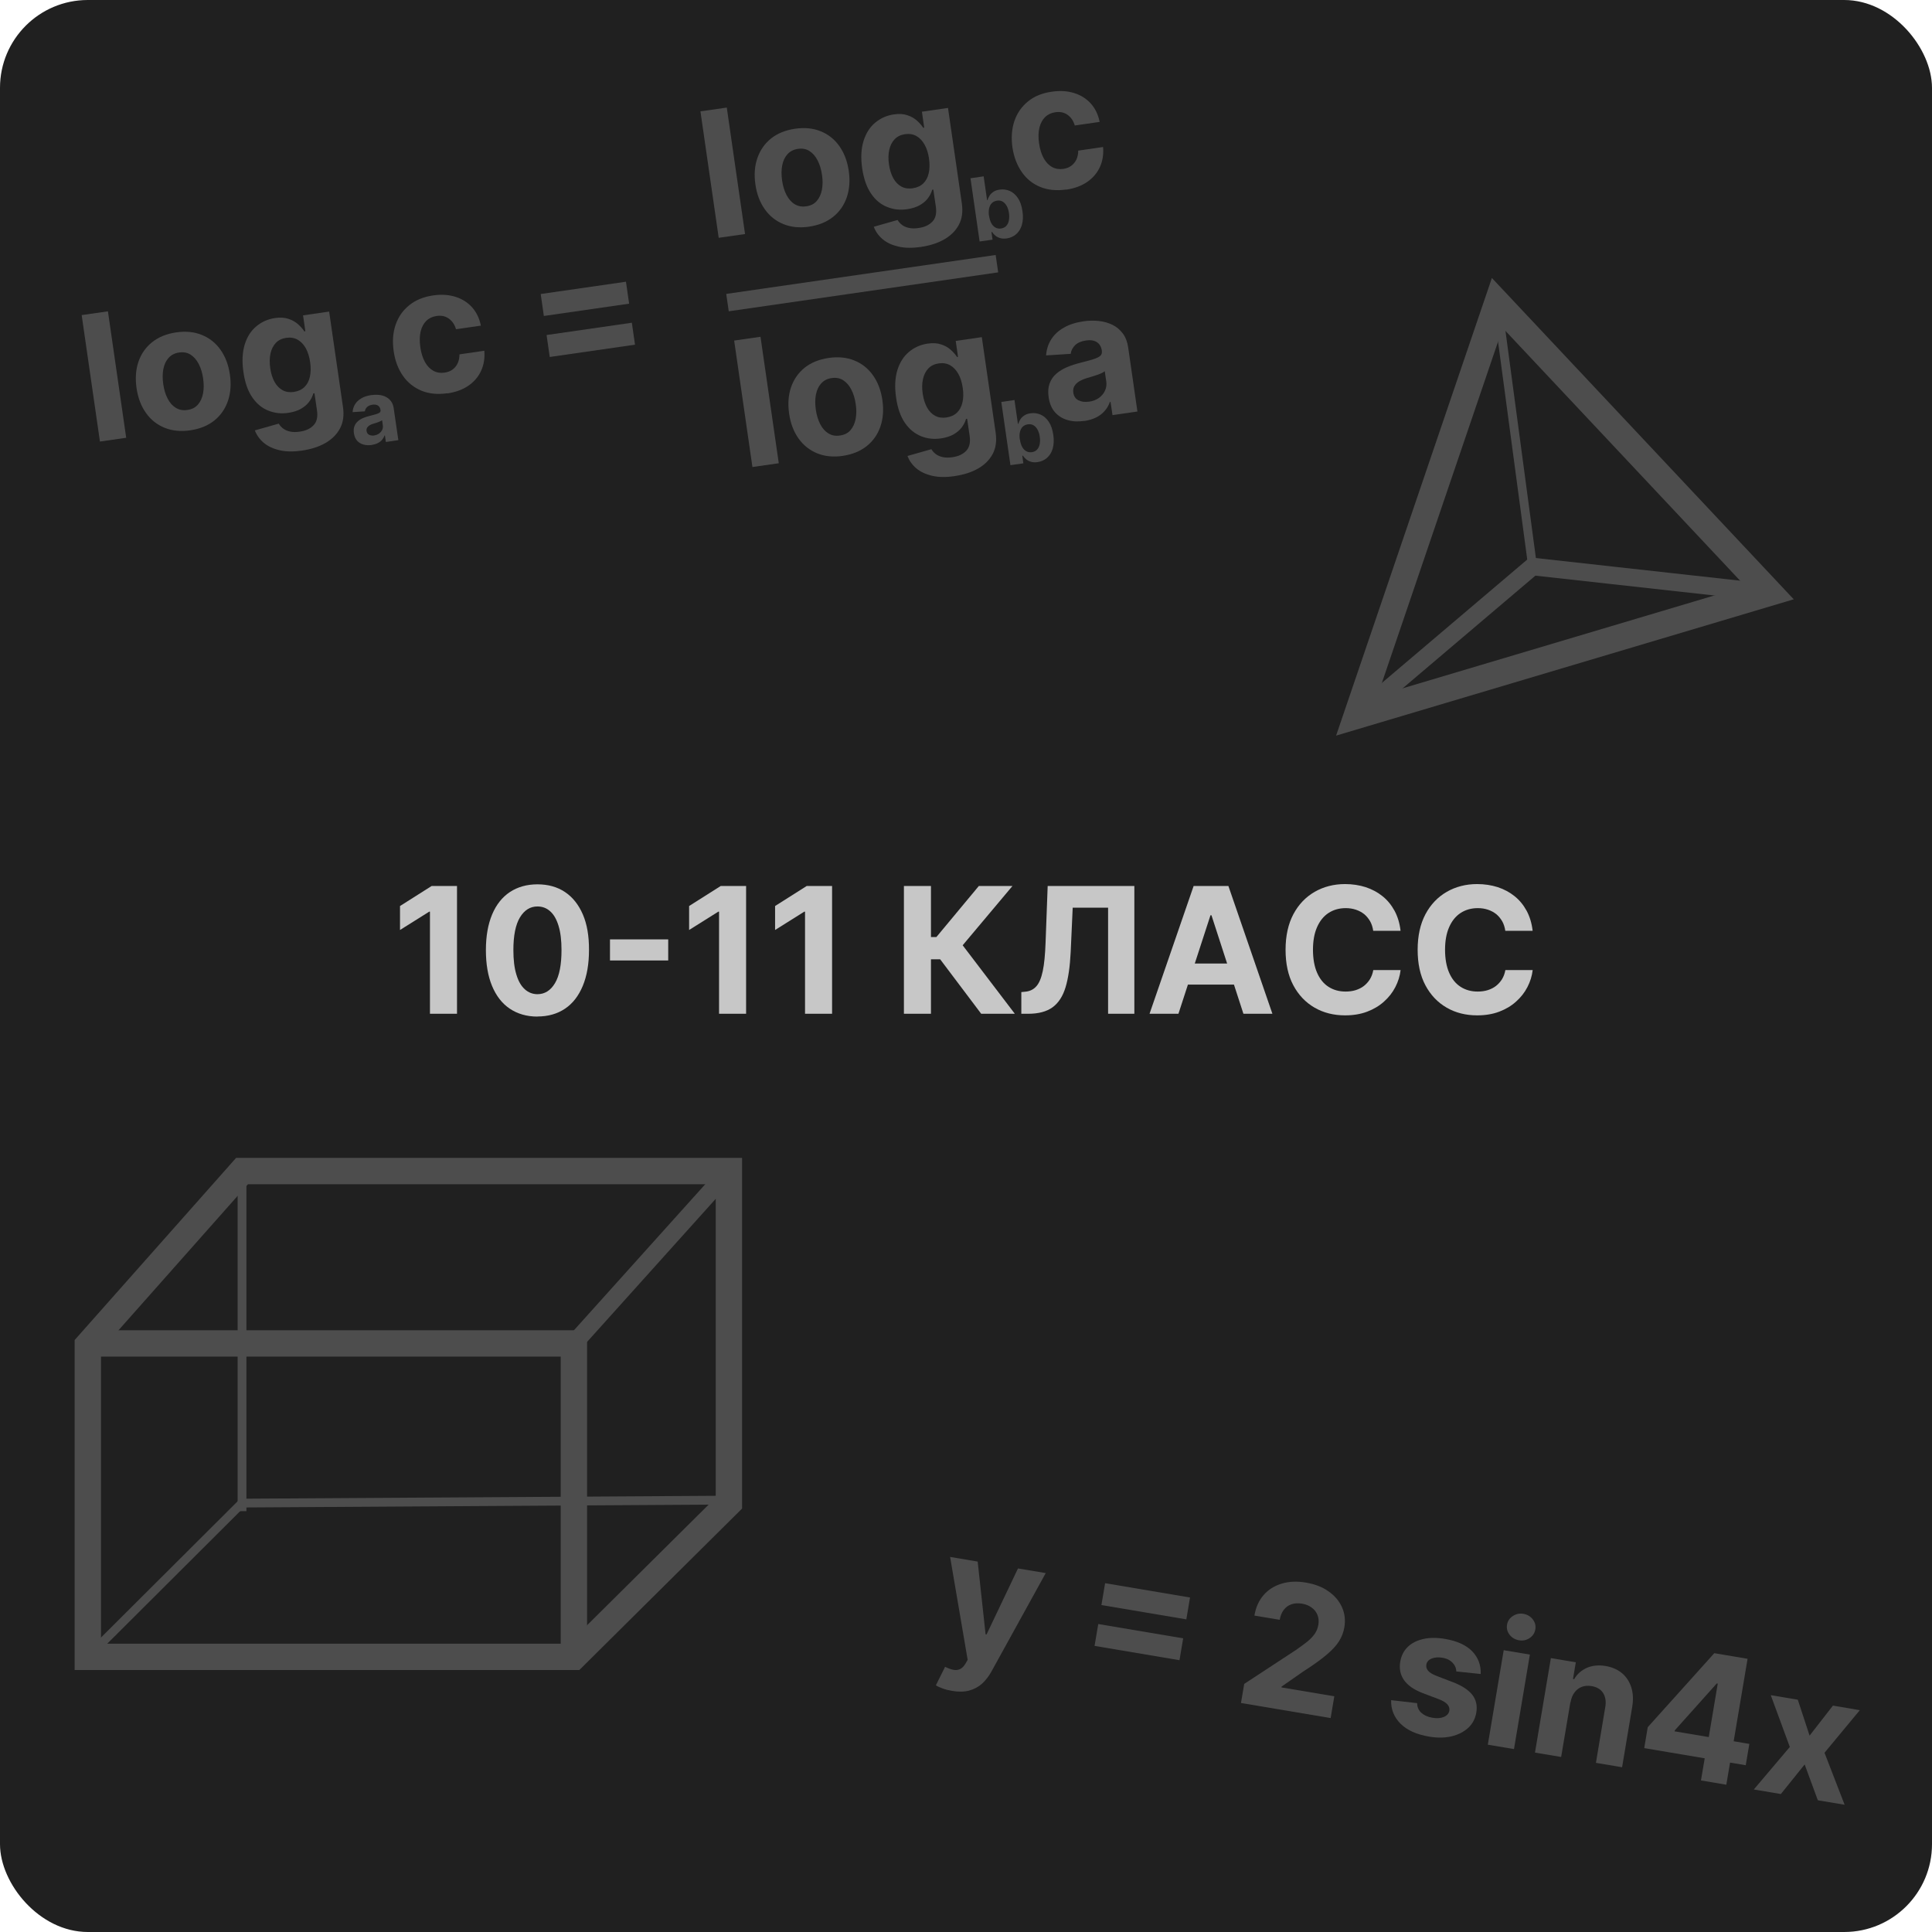 <?xml version="1.0" encoding="UTF-8"?>
<svg id="Layer_1" data-name="Layer 1" xmlns="http://www.w3.org/2000/svg" viewBox="0 0 220 220">
  <defs>
    <style>
      .cls-1 {
        fill: #4d4d4d;
      }

      .cls-2 {
        fill: #c7c7c7;
      }

      .cls-3 {
        stroke-width: 2px;
      }

      .cls-3, .cls-4, .cls-5 {
        fill: none;
        stroke: #4d4d4d;
        stroke-miterlimit: 10;
      }

      .cls-6 {
        fill: #202020;
      }

      .cls-5 {
        stroke-width: 3px;
      }
    </style>
  </defs>
  <rect class="cls-6" width="220" height="220" rx="10" ry="10"/>
  <g>
    <path class="cls-1" d="m12.29,35.45l2.08,14.4-2.99.43-2.08-14.4,3-.43Z"/>
    <path class="cls-1" d="m21.67,49c-1.09.16-2.07.06-2.93-.29-.86-.35-1.57-.91-2.12-1.69-.55-.77-.91-1.71-1.07-2.82-.16-1.11-.09-2.12.22-3.02.31-.9.83-1.64,1.56-2.22.73-.58,1.64-.95,2.73-1.11,1.09-.16,2.07-.06,2.93.29s1.57.91,2.12,1.69c.55.77.91,1.72,1.07,2.83.16,1.11.08,2.11-.23,3.01-.31.9-.83,1.64-1.55,2.22-.73.58-1.64.95-2.73,1.11Zm-.32-2.32c.5-.07.89-.27,1.18-.6.29-.33.49-.76.59-1.27.1-.52.1-1.09.01-1.72s-.26-1.18-.5-1.64c-.24-.47-.55-.82-.92-1.06-.37-.24-.81-.32-1.31-.25-.5.07-.9.28-1.2.61-.3.33-.5.76-.6,1.28-.1.52-.1,1.09-.01,1.72s.26,1.18.5,1.64c.24.47.55.82.93,1.05.38.23.82.32,1.32.24Z"/>
    <path class="cls-1" d="m34.39,51.31c-.97.14-1.82.13-2.55-.04s-1.33-.45-1.8-.84c-.47-.4-.81-.87-1.02-1.42l2.72-.77c.12.2.28.39.49.55.21.16.47.28.79.35.32.07.7.08,1.13.01.65-.09,1.17-.33,1.54-.71.38-.38.51-.94.41-1.68l-.29-1.98-.13.02c-.09.32-.24.63-.47.94-.22.3-.53.57-.92.8s-.87.38-1.44.47c-.81.12-1.57.04-2.29-.25-.72-.28-1.33-.78-1.83-1.51-.5-.72-.84-1.68-1.01-2.88-.18-1.22-.12-2.27.15-3.15s.72-1.57,1.33-2.07c.6-.5,1.3-.81,2.09-.93.6-.09,1.12-.06,1.56.09.44.14.8.35,1.1.62.29.27.53.53.71.81l.11-.02-.26-1.81,2.97-.43,1.58,10.9c.13.92.02,1.72-.34,2.4s-.92,1.24-1.67,1.67-1.64.71-2.67.86Zm-.9-6.69c.48-.07.87-.25,1.17-.54.3-.29.51-.67.62-1.15.11-.48.13-1.03.04-1.67-.09-.63-.26-1.17-.5-1.61-.25-.44-.56-.76-.93-.97-.38-.21-.8-.28-1.29-.21-.49.07-.89.26-1.19.58-.3.31-.5.72-.61,1.21-.11.49-.11,1.05-.03,1.66.09.62.26,1.15.5,1.58s.55.74.92.94c.37.2.8.26,1.29.19Z"/>
    <path class="cls-1" d="m50.94,44.78c-1.11.16-2.09.06-2.95-.29-.86-.36-1.57-.92-2.11-1.7-.54-.78-.9-1.71-1.05-2.8-.16-1.11-.09-2.11.22-3.01.31-.9.82-1.64,1.55-2.22.72-.59,1.63-.96,2.72-1.12.94-.14,1.79-.08,2.55.16.76.24,1.39.64,1.89,1.2.5.56.83,1.25,1,2.08l-2.83.41c-.16-.53-.43-.93-.82-1.21s-.85-.38-1.4-.3c-.46.07-.85.25-1.16.55s-.52.7-.65,1.21c-.12.51-.13,1.1-.04,1.78.1.69.28,1.26.54,1.72s.58.78.96.99c.38.2.81.27,1.27.2.34-.05.64-.16.89-.34.25-.18.45-.42.59-.71.14-.3.21-.64.21-1.03l2.83-.41c.07.83-.05,1.59-.36,2.27-.31.68-.79,1.25-1.44,1.7-.65.45-1.46.75-2.42.89Z"/>
    <path class="cls-1" d="m61.93,35.98l-.36-2.5,9.71-1.4.36,2.5-9.71,1.4Zm.67,4.67l-.36-2.5,9.71-1.4.36,2.5-9.71,1.4Z"/>
  </g>
  <g>
    <path class="cls-1" d="m82.76,12.25l2.08,14.4-3,.43-2.08-14.4,3-.43Z"/>
    <path class="cls-1" d="m92.14,25.81c-1.09.16-2.07.06-2.93-.29-.86-.35-1.57-.91-2.12-1.69-.55-.77-.91-1.71-1.07-2.82-.16-1.12-.09-2.12.23-3.02.31-.9.83-1.64,1.55-2.22.73-.58,1.64-.95,2.73-1.11s2.07-.06,2.93.29c.86.35,1.57.91,2.12,1.69s.91,1.72,1.07,2.83c.16,1.11.08,2.11-.23,3.01-.31.9-.83,1.64-1.56,2.22-.73.58-1.64.95-2.73,1.11Zm-.32-2.32c.5-.07.89-.27,1.18-.6.29-.33.49-.76.59-1.27.1-.52.11-1.09.01-1.72-.09-.63-.26-1.18-.5-1.64-.24-.47-.55-.82-.92-1.06-.37-.24-.81-.32-1.31-.25-.5.07-.9.28-1.2.61-.3.33-.5.76-.6,1.28-.1.52-.1,1.09-.01,1.72.09.63.26,1.18.5,1.64s.55.82.93,1.05c.38.23.82.32,1.32.24Z"/>
    <path class="cls-1" d="m104.86,28.12c-.97.14-1.82.13-2.55-.04-.73-.17-1.33-.44-1.8-.84-.47-.4-.81-.87-1.01-1.42l2.71-.77c.12.2.28.39.49.55.21.16.47.28.79.35.32.07.7.08,1.13.01.65-.09,1.17-.33,1.54-.71.38-.38.51-.94.41-1.68l-.29-1.98-.13.02c-.09.32-.24.63-.47.94-.22.31-.53.57-.92.8-.39.23-.87.38-1.44.47-.81.12-1.58.04-2.29-.25-.72-.28-1.33-.78-1.83-1.51-.5-.72-.84-1.68-1.02-2.88-.18-1.22-.12-2.27.16-3.15.28-.88.72-1.57,1.33-2.07.6-.5,1.3-.81,2.09-.93.61-.09,1.13-.06,1.56.09.44.14.8.35,1.1.62.29.27.53.53.71.81l.11-.02-.26-1.81,2.97-.43,1.58,10.9c.13.92.02,1.72-.34,2.4-.36.68-.92,1.24-1.67,1.67-.75.43-1.64.71-2.67.86Zm-.9-6.69c.48-.07.87-.25,1.17-.54s.51-.67.62-1.15c.11-.48.13-1.03.04-1.67-.09-.63-.26-1.17-.51-1.61-.25-.44-.56-.76-.93-.97-.37-.21-.8-.28-1.29-.21-.49.07-.89.26-1.19.58-.3.31-.5.72-.61,1.21-.11.49-.12,1.05-.03,1.66.09.62.26,1.15.5,1.58.24.43.55.74.92.94.37.2.8.26,1.29.19Z"/>
    <path class="cls-1" d="m121.41,21.58c-1.11.16-2.09.06-2.95-.29s-1.57-.92-2.11-1.7c-.54-.78-.9-1.71-1.06-2.8-.16-1.11-.08-2.11.22-3.01.31-.9.82-1.64,1.55-2.23.72-.59,1.63-.96,2.72-1.11.94-.14,1.79-.08,2.55.16.76.24,1.39.64,1.89,1.2.5.56.83,1.25,1,2.08l-2.83.41c-.16-.53-.43-.93-.82-1.21-.39-.28-.86-.38-1.4-.3-.46.07-.85.25-1.16.55-.31.3-.52.7-.65,1.21-.12.51-.14,1.1-.04,1.78.1.69.28,1.26.54,1.72.26.46.58.78.96.99.38.2.81.27,1.27.2.34-.05.64-.16.89-.35.25-.18.45-.42.59-.71.14-.3.21-.64.21-1.02l2.83-.41c.07.83-.05,1.59-.36,2.27-.31.68-.79,1.25-1.44,1.7s-1.46.75-2.42.89Z"/>
  </g>
  <g>
    <path class="cls-1" d="m86.6,38.35l2.08,14.4-3,.43-2.08-14.4,3-.43Z"/>
    <path class="cls-1" d="m95.98,51.91c-1.09.16-2.07.06-2.93-.29-.86-.35-1.57-.92-2.12-1.69-.55-.77-.91-1.71-1.07-2.82-.16-1.12-.09-2.12.22-3.02.31-.9.83-1.64,1.55-2.22.73-.58,1.64-.95,2.73-1.11,1.09-.16,2.07-.06,2.93.29s1.57.91,2.12,1.69c.55.77.91,1.72,1.07,2.83.16,1.11.08,2.11-.23,3.01s-.83,1.64-1.56,2.22c-.73.58-1.64.95-2.73,1.11Zm-.32-2.32c.5-.07.89-.27,1.18-.6.29-.33.49-.76.59-1.27.1-.52.11-1.09.01-1.72-.09-.63-.26-1.18-.5-1.64-.24-.47-.55-.82-.92-1.06-.37-.24-.81-.32-1.31-.25-.5.07-.9.28-1.2.61s-.5.76-.6,1.28-.1,1.09-.01,1.72c.09.63.26,1.17.5,1.64.24.47.55.82.93,1.05.38.24.82.32,1.32.24Z"/>
    <path class="cls-1" d="m108.7,54.22c-.97.14-1.82.13-2.55-.04-.73-.17-1.33-.45-1.8-.84-.47-.4-.81-.87-1.01-1.42l2.72-.77c.12.2.28.39.49.55s.47.28.79.35c.32.07.7.08,1.13.01.65-.09,1.17-.33,1.54-.71s.51-.94.41-1.68l-.29-1.98-.13.02c-.09.32-.24.63-.47.94-.22.3-.53.57-.92.8-.39.23-.87.38-1.44.47-.81.12-1.58.04-2.29-.25s-1.33-.78-1.83-1.51c-.5-.72-.84-1.68-1.01-2.88-.18-1.22-.12-2.27.15-3.15.28-.88.72-1.57,1.33-2.07.6-.5,1.3-.81,2.09-.93.61-.09,1.13-.06,1.56.09.44.14.8.35,1.1.62.29.27.53.53.71.81l.11-.02-.26-1.81,2.97-.43,1.58,10.9c.13.92.02,1.72-.34,2.4s-.92,1.24-1.66,1.66c-.75.43-1.64.71-2.67.86Zm-.9-6.69c.48-.07.87-.25,1.17-.54.3-.29.51-.67.62-1.15.12-.48.13-1.03.04-1.67-.09-.63-.26-1.17-.51-1.61-.25-.44-.56-.76-.93-.97-.38-.21-.8-.28-1.29-.21-.49.07-.89.26-1.19.58-.3.31-.5.72-.61,1.21-.11.49-.12,1.05-.03,1.66.09.62.26,1.15.5,1.58s.55.74.92.94c.37.2.8.26,1.29.19Z"/>
    <path class="cls-1" d="m123.45,47.93c-.69.1-1.32.07-1.89-.1-.57-.16-1.05-.46-1.43-.89s-.62-1-.72-1.71c-.09-.6-.05-1.12.11-1.56s.41-.81.76-1.11c.34-.3.75-.55,1.22-.75.47-.2.96-.36,1.49-.49.62-.16,1.12-.29,1.49-.41.38-.12.64-.24.8-.38.16-.14.22-.33.19-.56v-.04c-.07-.45-.26-.77-.57-.97-.31-.2-.73-.27-1.24-.19-.54.08-.95.26-1.24.54-.28.28-.45.61-.5.98l-2.8.18c.05-.68.24-1.28.58-1.82.34-.54.82-.99,1.44-1.34.62-.36,1.36-.59,2.22-.72.6-.09,1.19-.1,1.76-.04.57.06,1.09.21,1.56.44.47.23.86.56,1.18.99.32.43.52.96.61,1.6l1.05,7.28-2.84.41-.22-1.5h-.08c-.12.37-.31.7-.57,1-.25.3-.57.55-.96.75-.39.2-.85.34-1.38.42Zm.56-2.19c.44-.06.82-.21,1.13-.43.31-.23.54-.5.69-.83.15-.33.2-.68.14-1.06l-.17-1.15c-.08.07-.2.15-.36.22-.15.07-.33.14-.53.21-.2.07-.39.13-.59.19s-.38.11-.54.16c-.34.1-.64.23-.89.38-.25.15-.43.33-.55.54-.12.21-.16.46-.12.74.06.41.25.7.58.87.33.17.72.22,1.18.16Z"/>
  </g>
  <path class="cls-1" d="m42.33,50.67c-.34.05-.66.03-.95-.05-.29-.08-.53-.23-.72-.44-.19-.22-.31-.5-.36-.86-.04-.3-.03-.56.06-.78.08-.22.21-.41.38-.56.17-.15.37-.28.61-.38.23-.1.48-.18.74-.24.31-.08.56-.15.75-.2.19-.06.32-.12.4-.19.08-.07.11-.16.09-.28v-.02c-.04-.22-.13-.38-.29-.49-.16-.1-.36-.13-.62-.1-.27.04-.47.13-.62.27-.14.14-.23.3-.25.49l-1.4.09c.02-.34.12-.64.29-.91.17-.27.41-.49.72-.67.31-.18.68-.3,1.11-.36.3-.04.59-.05.88-.02.29.03.55.1.78.22.24.12.43.28.59.49.16.21.26.48.31.8l.53,3.64-1.42.21-.11-.75h-.04c-.06.19-.16.35-.28.5s-.29.27-.48.37c-.19.1-.42.17-.69.21Zm.28-1.09c.22-.03.41-.1.56-.22.16-.11.27-.25.35-.41.08-.16.1-.34.07-.53l-.08-.57s-.1.07-.18.11c-.08.04-.17.07-.26.11s-.2.07-.29.1c-.1.03-.19.06-.27.08-.17.05-.32.11-.44.19-.12.08-.21.17-.27.27-.06.11-.08.23-.06.37.03.2.13.35.29.43.16.08.36.11.59.08Z"/>
  <path class="cls-1" d="m111.55,27.5l-1.04-7.2,1.5-.22.39,2.71h.05c.04-.16.12-.32.22-.49s.25-.32.44-.45c.19-.13.43-.22.74-.26.39-.06.77,0,1.13.15.36.16.67.43.93.81.26.38.43.88.52,1.5.09.6.06,1.12-.07,1.57-.13.44-.35.79-.65,1.05s-.66.42-1.07.48c-.29.04-.54.03-.76-.04-.22-.07-.4-.16-.55-.29-.15-.13-.27-.26-.36-.4h-.07s.12.87.12.87l-1.48.21Zm1.08-2.91c.05.32.13.59.25.82.12.23.28.39.47.5.19.11.4.14.64.11.24-.04.44-.13.59-.29s.25-.36.3-.62c.05-.25.06-.54.01-.85-.04-.31-.13-.58-.25-.8-.12-.22-.28-.39-.46-.5-.19-.11-.41-.15-.65-.11-.24.04-.44.13-.59.28-.15.15-.25.35-.31.6-.05.25-.06.54-.01.86Z"/>
  <path class="cls-1" d="m115.06,52.97l-1.04-7.2,1.5-.22.39,2.71h.05c.04-.16.12-.32.22-.49.1-.17.25-.32.44-.45.19-.13.43-.22.74-.26.39-.06.77,0,1.13.15s.67.43.93.81c.26.38.43.88.52,1.5.09.6.06,1.12-.07,1.57-.13.44-.35.79-.65,1.05s-.66.42-1.07.48c-.29.04-.54.03-.76-.04s-.4-.16-.55-.29c-.15-.13-.27-.26-.36-.4h-.07s.12.87.12.87l-1.48.21Zm1.08-2.91c.05.32.13.59.25.82.12.23.28.39.47.5.19.11.4.14.64.11.24-.04.44-.13.59-.29.15-.16.25-.37.3-.62.05-.25.06-.54.01-.85-.04-.31-.13-.58-.25-.8-.12-.22-.27-.39-.46-.5-.19-.11-.41-.15-.65-.11-.24.04-.44.13-.59.28-.15.15-.25.35-.31.6s-.06.53-.01.86Z"/>
  <rect class="cls-1" x="82.68" y="31.24" width="31" height="2" transform="translate(-3.6 14.37) rotate(-8.22)"/>
  <g>
    <path class="cls-1" d="m108.4,192.54c-.38-.06-.73-.15-1.05-.27-.32-.11-.58-.23-.78-.36l1.05-2.11c.33.17.64.28.92.34.28.06.54.03.77-.07.23-.11.44-.31.63-.63l.25-.43-2-11.72,3.14.53.9,8.28.11.02,3.58-7.52,3.16.53-6.19,11.22c-.3.54-.66,1-1.07,1.38-.42.37-.91.63-1.47.78-.56.15-1.21.16-1.95.03Z"/>
    <path class="cls-1" d="m124.64,187.42l.42-2.49,9.67,1.63-.42,2.49-9.67-1.63Zm.78-4.65l.42-2.49,9.67,1.63-.42,2.49-9.67-1.63Z"/>
    <path class="cls-1" d="m141.31,193.93l.37-2.18,5.9-3.87c.5-.35.93-.66,1.29-.95.35-.29.63-.58.84-.88.21-.3.34-.64.41-1.02.07-.42.04-.8-.1-1.14-.14-.34-.36-.62-.67-.84-.3-.22-.67-.37-1.09-.44-.44-.07-.84-.05-1.19.07-.36.12-.65.33-.88.63-.23.3-.39.68-.47,1.14l-2.88-.48c.16-.94.51-1.72,1.05-2.34.54-.62,1.23-1.05,2.06-1.3.83-.25,1.74-.29,2.74-.12,1.03.17,1.89.5,2.59,1,.7.49,1.21,1.09,1.53,1.8.32.71.41,1.48.27,2.31-.09.54-.29,1.06-.59,1.55-.3.49-.78,1.01-1.43,1.56-.65.55-1.54,1.19-2.68,1.92l-2.44,1.7-.02.1,6.02,1.01-.42,2.48-10.23-1.72Z"/>
    <path class="cls-1" d="m168.59,190.62l-2.76-.29c0-.24-.07-.47-.19-.68-.12-.21-.3-.4-.53-.56-.23-.16-.52-.26-.86-.32-.46-.08-.87-.05-1.22.09-.35.14-.55.37-.61.69-.04.26.02.49.2.7.18.21.5.41.99.6l1.88.72c1.01.39,1.73.87,2.17,1.43.43.56.58,1.23.45,2.01-.12.71-.43,1.29-.93,1.75-.5.46-1.14.78-1.9.96-.77.18-1.62.19-2.55.03-1.42-.24-2.51-.73-3.25-1.47-.74-.74-1.1-1.63-1.07-2.68l2.96.34c.01.45.17.82.48,1.1s.72.47,1.25.56c.52.09.96.06,1.32-.09.35-.15.56-.39.62-.71.04-.27-.04-.51-.23-.73-.2-.21-.52-.41-.97-.58l-1.8-.68c-1.02-.39-1.73-.88-2.16-1.49-.42-.6-.57-1.31-.43-2.11.12-.69.41-1.25.87-1.69.46-.44,1.05-.73,1.78-.89.73-.16,1.55-.16,2.47,0,1.36.23,2.38.7,3.07,1.4.68.71,1.01,1.57.97,2.58Z"/>
    <path class="cls-1" d="m169.42,198.67l1.81-10.76,2.98.5-1.81,10.76-2.98-.5Zm3.54-11.89c-.44-.08-.8-.29-1.06-.63-.27-.35-.36-.73-.29-1.14.07-.42.29-.75.66-.99.37-.24.77-.33,1.21-.25.44.08.8.29,1.06.63.27.35.36.73.29,1.14-.07.42-.29.75-.65.99-.36.24-.77.33-1.21.25Z"/>
    <path class="cls-1" d="m178.82,193.85l-1.05,6.22-2.98-.5,1.81-10.76,2.84.48-.32,1.9.13.02c.34-.59.83-1.01,1.45-1.29.62-.27,1.33-.34,2.13-.21.75.13,1.37.4,1.87.82s.85.96,1.06,1.62c.21.66.24,1.4.1,2.24l-1.15,6.85-2.98-.5,1.06-6.32c.12-.66.03-1.2-.24-1.63s-.72-.69-1.31-.79c-.4-.07-.77-.04-1.1.08-.33.12-.62.33-.84.63-.23.3-.38.68-.46,1.14Z"/>
    <path class="cls-1" d="m187.23,199.07l.4-2.39,7.58-8.43,2.06.35-.56,3.31-1.22-.21-4.78,5.34-.02.11,8.51,1.43-.41,2.43-11.56-1.95Zm6.46,3.68l.55-3.25.23-1.05,1.69-10.04,2.84.48-2.42,14.34-2.9-.49Z"/>
    <path class="cls-1" d="m204.72,193.55l1.34,4.09,2.66-3.42,3.06.52-4.02,4.85,2.29,5.92-3.05-.51-1.5-4.08-2.71,3.37-3.08-.52,4.1-4.84-2.17-5.9,3.08.52Z"/>
  </g>
  <g>
    <path class="cls-2" d="m52.04,100.89v14.55h-3.08v-11.63h-.08l-3.33,2.09v-2.73l3.6-2.28h2.89Z"/>
    <path class="cls-2" d="m61.2,115.76c-1.22,0-2.27-.31-3.15-.9s-1.55-1.46-2.02-2.59c-.47-1.13-.7-2.49-.7-4.08,0-1.59.24-2.94.71-4.06.47-1.12,1.15-1.97,2.02-2.55.88-.58,1.93-.88,3.14-.88s2.26.29,3.14.88c.88.59,1.55,1.44,2.03,2.55s.71,2.47.7,4.05c0,1.6-.24,2.96-.71,4.09-.47,1.13-1.14,2-2.02,2.59s-1.92.89-3.15.89Zm0-2.55c.83,0,1.5-.42,2-1.26s.74-2.1.74-3.77c0-1.1-.11-2.02-.34-2.76-.22-.73-.54-1.29-.95-1.65-.41-.37-.89-.55-1.45-.55-.83,0-1.49.42-1.99,1.24-.5.83-.75,2.07-.75,3.72,0,1.12.11,2.05.34,2.79.22.75.54,1.3.96,1.68.41.37.89.56,1.45.56Z"/>
    <path class="cls-2" d="m76.09,106.97v2.4h-6.63v-2.4h6.63Z"/>
    <path class="cls-2" d="m84.96,100.89v14.55h-3.08v-11.63h-.08l-3.33,2.09v-2.73l3.6-2.28h2.89Z"/>
    <path class="cls-2" d="m94.75,100.89v14.55h-3.08v-11.63h-.08l-3.33,2.09v-2.73l3.6-2.28h2.89Z"/>
    <path class="cls-2" d="m111.73,115.44l-4.67-6.2h-1.05v6.2h-3.08v-14.55h3.08v5.81h.62l4.83-5.81h3.83l-5.67,6.75,5.94,7.8h-3.81Z"/>
    <path class="cls-2" d="m116.3,115.44v-2.47l.41-.04c.53-.04.96-.24,1.29-.61.33-.36.57-.94.74-1.74s.27-1.87.32-3.22l.24-6.47h9.87v14.55h-2.99v-12.08h-4.03l-.23,5.06c-.08,1.63-.27,2.96-.58,3.99-.31,1.03-.8,1.79-1.48,2.29-.67.49-1.6.74-2.77.74h-.8Z"/>
    <path class="cls-2" d="m134.2,115.44h-3.3l5.02-14.55h3.96l5.01,14.55h-3.3l-3.64-11.22h-.11l-3.65,11.22Zm-.21-5.72h7.78v2.4h-7.78v-2.4Z"/>
    <path class="cls-2" d="m159.48,105.99h-3.11c-.06-.4-.17-.76-.35-1.08-.18-.31-.4-.58-.67-.81-.28-.22-.59-.39-.95-.51s-.75-.18-1.16-.18c-.75,0-1.41.19-1.97.56s-.99.91-1.3,1.62-.46,1.57-.46,2.57.16,1.91.47,2.61c.31.71.74,1.24,1.3,1.6.56.36,1.21.54,1.94.54.41,0,.79-.05,1.15-.16.35-.11.67-.27.94-.48s.5-.47.69-.77c.18-.3.31-.65.38-1.04h3.11c-.08.68-.28,1.32-.6,1.94s-.75,1.17-1.29,1.65c-.54.49-1.18.87-1.92,1.15-.74.28-1.58.42-2.51.42-1.3,0-2.46-.29-3.48-.88-1.02-.59-1.83-1.44-2.42-2.55-.59-1.11-.88-2.46-.88-4.04s.3-2.94.89-4.05,1.41-1.96,2.43-2.55c1.02-.58,2.17-.88,3.45-.88.84,0,1.62.12,2.35.35.72.24,1.36.58,1.92,1.03s1.01,1,1.37,1.66c.35.65.58,1.4.68,2.24Z"/>
    <path class="cls-2" d="m174.52,105.99h-3.11c-.06-.4-.17-.76-.35-1.08-.18-.31-.4-.58-.67-.81-.28-.22-.59-.39-.95-.51s-.75-.18-1.16-.18c-.75,0-1.41.19-1.97.56s-.99.91-1.3,1.62-.46,1.57-.46,2.57.16,1.91.47,2.61c.31.71.74,1.24,1.3,1.6.56.36,1.21.54,1.94.54.41,0,.79-.05,1.15-.16.35-.11.67-.27.94-.48s.5-.47.69-.77c.18-.3.31-.65.38-1.04h3.11c-.08.68-.28,1.32-.6,1.94s-.75,1.17-1.29,1.65c-.54.49-1.18.87-1.92,1.15-.74.28-1.58.42-2.51.42-1.3,0-2.46-.29-3.48-.88-1.02-.59-1.83-1.44-2.42-2.55-.59-1.11-.88-2.46-.88-4.04s.3-2.94.89-4.05,1.41-1.96,2.43-2.55c1.02-.58,2.17-.88,3.45-.88.84,0,1.62.12,2.35.35.72.24,1.36.58,1.92,1.03s1.01,1,1.37,1.66c.35.65.58,1.4.68,2.24Z"/>
  </g>
  <polygon class="cls-5" points="10 153.16 10 188.67 65.35 188.67 83 171.16 83 133.35 27.56 133.35 10 153.16"/>
  <polyline class="cls-5" points="65.35 188.67 65.35 152.98 10 152.98"/>
  <line class="cls-3" x1="65.35" y1="152.98" x2="83" y2="133.35"/>
  <polyline class="cls-4" points="10 188.67 27.56 171.16 83 170.82"/>
  <line class="cls-4" x1="27.56" y1="133.35" x2="27.56" y2="172.08"/>
  <polygon class="cls-5" points="170.5 34.5 154.5 81.5 201.5 67.5 170.5 34.5"/>
  <polyline class="cls-3" points="154.5 81.5 174.52 64.51 201.5 67.5"/>
  <line class="cls-4" x1="170.5" y1="34.5" x2="174.52" y2="64.51"/>
</svg>